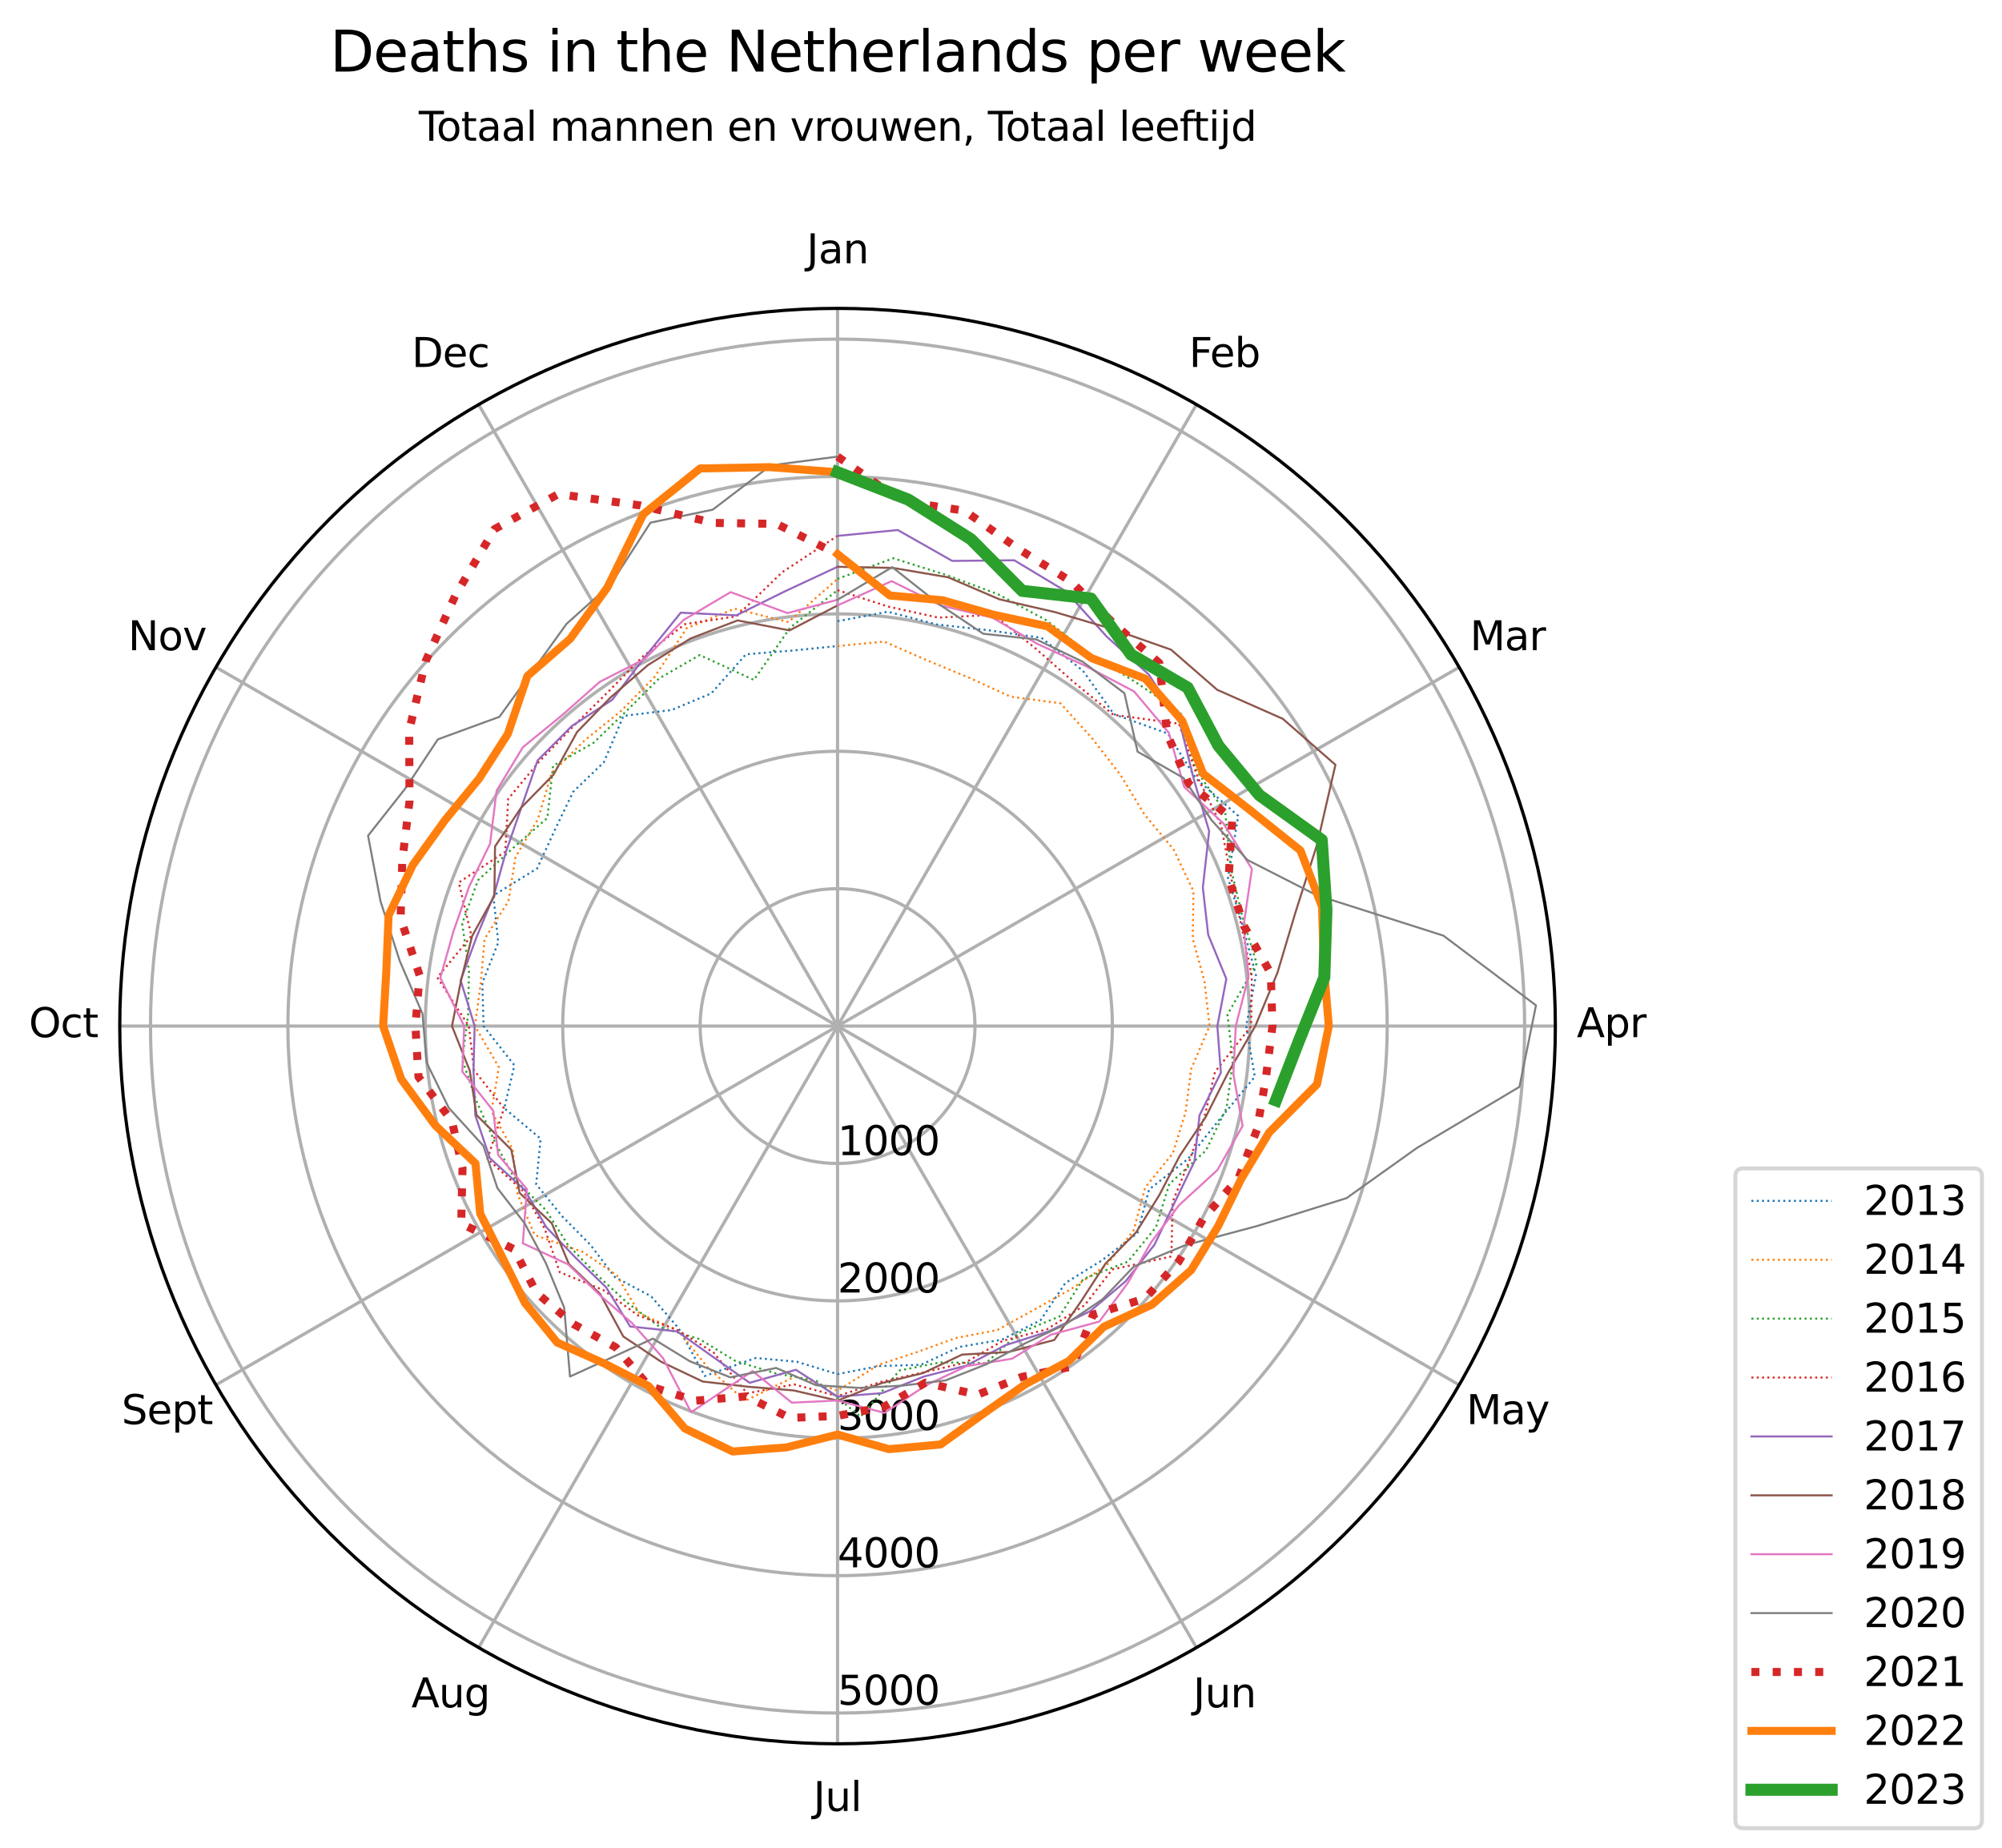 <?xml version="1.0" encoding="utf-8" standalone="no"?>
<!DOCTYPE svg PUBLIC "-//W3C//DTD SVG 1.1//EN"
  "http://www.w3.org/Graphics/SVG/1.1/DTD/svg11.dtd">
<svg xmlns:xlink="http://www.w3.org/1999/xlink" width="498.934pt" height="460.68pt" viewBox="0 0 498.934 460.68" xmlns="http://www.w3.org/2000/svg" version="1.1">
 <defs>
  <style type="text/css">*{stroke-linejoin: round; stroke-linecap: butt}</style>
 </defs>
 <g id="figure_1">
  <g id="patch_1">
   <path d="M 0 460.68 
L 498.934 460.68 
L 498.934 0 
L 0 0 
z
" style="fill: #ffffff"/>
  </g>
  <g id="axes_1">
   <g id="patch_2">
    <path d="M 387.622 255.752 
C 387.622 232.261 382.994 208.998 374.005 187.295 
C 365.015 165.592 351.838 145.87 335.227 129.259 
C 318.616 112.648 298.894 99.471 277.191 90.481 
C 255.488 81.492 232.225 76.864 208.734 76.864 
C 185.242 76.864 161.979 81.492 140.276 90.481 
C 118.573 99.471 98.851 112.648 82.24 129.259 
C 65.63 145.87 52.452 165.592 43.462 187.295 
C 34.473 208.998 29.845 232.261 29.845 255.752 
C 29.845 279.244 34.473 302.507 43.462 324.21 
C 52.452 345.913 65.63 365.635 82.24 382.246 
C 98.851 398.856 118.573 412.034 140.276 421.024 
C 161.979 430.013 185.242 434.641 208.734 434.641 
C 232.225 434.641 255.488 430.013 277.191 421.024 
C 298.894 412.034 318.616 398.856 335.227 382.246 
C 351.838 365.635 365.015 345.913 374.005 324.21 
C 382.994 302.507 387.622 279.244 387.622 255.752 
M 208.734 255.752 
C 208.734 255.752 208.734 255.752 208.734 255.752 
C 208.734 255.752 208.734 255.752 208.734 255.752 
C 208.734 255.752 208.734 255.752 208.734 255.752 
C 208.734 255.752 208.734 255.752 208.734 255.752 
C 208.734 255.752 208.734 255.752 208.734 255.752 
C 208.734 255.752 208.734 255.752 208.734 255.752 
C 208.734 255.752 208.734 255.752 208.734 255.752 
C 208.734 255.752 208.734 255.752 208.734 255.752 
C 208.734 255.752 208.734 255.752 208.734 255.752 
C 208.734 255.752 208.734 255.752 208.734 255.752 
C 208.734 255.752 208.734 255.752 208.734 255.752 
C 208.734 255.752 208.734 255.752 208.734 255.752 
C 208.734 255.752 208.734 255.752 208.734 255.752 
C 208.734 255.752 208.734 255.752 208.734 255.752 
C 208.734 255.752 208.734 255.752 208.734 255.752 
C 208.734 255.752 208.734 255.752 208.734 255.752 
z
" style="fill: #ffffff"/>
   </g>
   <g id="matplotlib.axis_1">
    <g id="xtick_1">
     <g id="line2d_1">
      <path d="M 208.734 255.752 
L 208.734 76.864 
" clip-path="url(#paf64e57f92)" style="fill: none; stroke: #b0b0b0; stroke-width: 0.8; stroke-linecap: square"/>
     </g>
     <g id="text_1">
      <!-- Jan -->
      <g transform="translate(201.026 65.624) scale(0.1 -0.1)">
       <defs>
        <path id="DejaVuSans-4a" d="M 628 4666 
L 1259 4666 
L 1259 325 
Q 1259 -519 939 -900 
Q 619 -1281 -91 -1281 
L -331 -1281 
L -331 -750 
L -134 -750 
Q 284 -750 456 -515 
Q 628 -281 628 325 
L 628 4666 
z
" transform="scale(0.016)"/>
        <path id="DejaVuSans-61" d="M 2194 1759 
Q 1497 1759 1228 1600 
Q 959 1441 959 1056 
Q 959 750 1161 570 
Q 1363 391 1709 391 
Q 2188 391 2477 730 
Q 2766 1069 2766 1631 
L 2766 1759 
L 2194 1759 
z
M 3341 1997 
L 3341 0 
L 2766 0 
L 2766 531 
Q 2569 213 2275 61 
Q 1981 -91 1556 -91 
Q 1019 -91 701 211 
Q 384 513 384 1019 
Q 384 1609 779 1909 
Q 1175 2209 1959 2209 
L 2766 2209 
L 2766 2266 
Q 2766 2663 2505 2880 
Q 2244 3097 1772 3097 
Q 1472 3097 1187 3025 
Q 903 2953 641 2809 
L 641 3341 
Q 956 3463 1253 3523 
Q 1550 3584 1831 3584 
Q 2591 3584 2966 3190 
Q 3341 2797 3341 1997 
z
" transform="scale(0.016)"/>
        <path id="DejaVuSans-6e" d="M 3513 2113 
L 3513 0 
L 2938 0 
L 2938 2094 
Q 2938 2591 2744 2837 
Q 2550 3084 2163 3084 
Q 1697 3084 1428 2787 
Q 1159 2491 1159 1978 
L 1159 0 
L 581 0 
L 581 3500 
L 1159 3500 
L 1159 2956 
Q 1366 3272 1645 3428 
Q 1925 3584 2291 3584 
Q 2894 3584 3203 3211 
Q 3513 2838 3513 2113 
z
" transform="scale(0.016)"/>
       </defs>
       <use xlink:href="#DejaVuSans-4a"/>
       <use xlink:href="#DejaVuSans-61" x="29.492"/>
       <use xlink:href="#DejaVuSans-6e" x="90.771"/>
      </g>
     </g>
    </g>
    <g id="xtick_2">
     <g id="line2d_2">
      <path d="M 208.734 255.752 
L 298.178 100.831 
" clip-path="url(#paf64e57f92)" style="fill: none; stroke: #b0b0b0; stroke-width: 0.8; stroke-linecap: square"/>
     </g>
     <g id="text_2">
      <!-- Feb -->
      <g transform="translate(296.326 91.466) scale(0.1 -0.1)">
       <defs>
        <path id="DejaVuSans-46" d="M 628 4666 
L 3309 4666 
L 3309 4134 
L 1259 4134 
L 1259 2759 
L 3109 2759 
L 3109 2228 
L 1259 2228 
L 1259 0 
L 628 0 
L 628 4666 
z
" transform="scale(0.016)"/>
        <path id="DejaVuSans-65" d="M 3597 1894 
L 3597 1613 
L 953 1613 
Q 991 1019 1311 708 
Q 1631 397 2203 397 
Q 2534 397 2845 478 
Q 3156 559 3463 722 
L 3463 178 
Q 3153 47 2828 -22 
Q 2503 -91 2169 -91 
Q 1331 -91 842 396 
Q 353 884 353 1716 
Q 353 2575 817 3079 
Q 1281 3584 2069 3584 
Q 2775 3584 3186 3129 
Q 3597 2675 3597 1894 
z
M 3022 2063 
Q 3016 2534 2758 2815 
Q 2500 3097 2075 3097 
Q 1594 3097 1305 2825 
Q 1016 2553 972 2059 
L 3022 2063 
z
" transform="scale(0.016)"/>
        <path id="DejaVuSans-62" d="M 3116 1747 
Q 3116 2381 2855 2742 
Q 2594 3103 2138 3103 
Q 1681 3103 1420 2742 
Q 1159 2381 1159 1747 
Q 1159 1113 1420 752 
Q 1681 391 2138 391 
Q 2594 391 2855 752 
Q 3116 1113 3116 1747 
z
M 1159 2969 
Q 1341 3281 1617 3432 
Q 1894 3584 2278 3584 
Q 2916 3584 3314 3078 
Q 3713 2572 3713 1747 
Q 3713 922 3314 415 
Q 2916 -91 2278 -91 
Q 1894 -91 1617 61 
Q 1341 213 1159 525 
L 1159 0 
L 581 0 
L 581 4863 
L 1159 4863 
L 1159 2969 
z
" transform="scale(0.016)"/>
       </defs>
       <use xlink:href="#DejaVuSans-46"/>
       <use xlink:href="#DejaVuSans-65" x="52.02"/>
       <use xlink:href="#DejaVuSans-62" x="113.543"/>
      </g>
     </g>
    </g>
    <g id="xtick_3">
     <g id="line2d_3">
      <path d="M 208.734 255.752 
L 363.655 166.308 
" clip-path="url(#paf64e57f92)" style="fill: none; stroke: #b0b0b0; stroke-width: 0.8; stroke-linecap: square"/>
     </g>
     <g id="text_3">
      <!-- Mar -->
      <g transform="translate(366.346 162.068) scale(0.1 -0.1)">
       <defs>
        <path id="DejaVuSans-4d" d="M 628 4666 
L 1569 4666 
L 2759 1491 
L 3956 4666 
L 4897 4666 
L 4897 0 
L 4281 0 
L 4281 4097 
L 3078 897 
L 2444 897 
L 1241 4097 
L 1241 0 
L 628 0 
L 628 4666 
z
" transform="scale(0.016)"/>
        <path id="DejaVuSans-72" d="M 2631 2963 
Q 2534 3019 2420 3045 
Q 2306 3072 2169 3072 
Q 1681 3072 1420 2755 
Q 1159 2438 1159 1844 
L 1159 0 
L 581 0 
L 581 3500 
L 1159 3500 
L 1159 2956 
Q 1341 3275 1631 3429 
Q 1922 3584 2338 3584 
Q 2397 3584 2469 3576 
Q 2541 3569 2628 3553 
L 2631 2963 
z
" transform="scale(0.016)"/>
       </defs>
       <use xlink:href="#DejaVuSans-4d"/>
       <use xlink:href="#DejaVuSans-61" x="86.279"/>
       <use xlink:href="#DejaVuSans-72" x="147.559"/>
      </g>
     </g>
    </g>
    <g id="xtick_4">
     <g id="line2d_4">
      <path d="M 208.734 255.752 
L 387.622 255.752 
" clip-path="url(#paf64e57f92)" style="fill: none; stroke: #b0b0b0; stroke-width: 0.8; stroke-linecap: square"/>
     </g>
     <g id="text_4">
      <!-- Apr -->
      <g transform="translate(392.972 258.512) scale(0.1 -0.1)">
       <defs>
        <path id="DejaVuSans-41" d="M 2188 4044 
L 1331 1722 
L 3047 1722 
L 2188 4044 
z
M 1831 4666 
L 2547 4666 
L 4325 0 
L 3669 0 
L 3244 1197 
L 1141 1197 
L 716 0 
L 50 0 
L 1831 4666 
z
" transform="scale(0.016)"/>
        <path id="DejaVuSans-70" d="M 1159 525 
L 1159 -1331 
L 581 -1331 
L 581 3500 
L 1159 3500 
L 1159 2969 
Q 1341 3281 1617 3432 
Q 1894 3584 2278 3584 
Q 2916 3584 3314 3078 
Q 3713 2572 3713 1747 
Q 3713 922 3314 415 
Q 2916 -91 2278 -91 
Q 1894 -91 1617 61 
Q 1341 213 1159 525 
z
M 3116 1747 
Q 3116 2381 2855 2742 
Q 2594 3103 2138 3103 
Q 1681 3103 1420 2742 
Q 1159 2381 1159 1747 
Q 1159 1113 1420 752 
Q 1681 391 2138 391 
Q 2594 391 2855 752 
Q 3116 1113 3116 1747 
z
" transform="scale(0.016)"/>
       </defs>
       <use xlink:href="#DejaVuSans-41"/>
       <use xlink:href="#DejaVuSans-70" x="68.408"/>
       <use xlink:href="#DejaVuSans-72" x="131.885"/>
      </g>
     </g>
    </g>
    <g id="xtick_5">
     <g id="line2d_5">
      <path d="M 208.734 255.752 
L 363.655 345.197 
" clip-path="url(#paf64e57f92)" style="fill: none; stroke: #b0b0b0; stroke-width: 0.8; stroke-linecap: square"/>
     </g>
     <g id="text_5">
      <!-- May -->
      <g transform="translate(365.442 354.956) scale(0.1 -0.1)">
       <defs>
        <path id="DejaVuSans-79" d="M 2059 -325 
Q 1816 -950 1584 -1140 
Q 1353 -1331 966 -1331 
L 506 -1331 
L 506 -850 
L 844 -850 
Q 1081 -850 1212 -737 
Q 1344 -625 1503 -206 
L 1606 56 
L 191 3500 
L 800 3500 
L 1894 763 
L 2988 3500 
L 3597 3500 
L 2059 -325 
z
" transform="scale(0.016)"/>
       </defs>
       <use xlink:href="#DejaVuSans-4d"/>
       <use xlink:href="#DejaVuSans-61" x="86.279"/>
       <use xlink:href="#DejaVuSans-79" x="147.559"/>
      </g>
     </g>
    </g>
    <g id="xtick_6">
     <g id="line2d_6">
      <path d="M 208.734 255.752 
L 298.178 410.674 
" clip-path="url(#paf64e57f92)" style="fill: none; stroke: #b0b0b0; stroke-width: 0.8; stroke-linecap: square"/>
     </g>
     <g id="text_6">
      <!-- Jun -->
      <g transform="translate(297.365 425.558) scale(0.1 -0.1)">
       <defs>
        <path id="DejaVuSans-75" d="M 544 1381 
L 544 3500 
L 1119 3500 
L 1119 1403 
Q 1119 906 1312 657 
Q 1506 409 1894 409 
Q 2359 409 2629 706 
Q 2900 1003 2900 1516 
L 2900 3500 
L 3475 3500 
L 3475 0 
L 2900 0 
L 2900 538 
Q 2691 219 2414 64 
Q 2138 -91 1772 -91 
Q 1169 -91 856 284 
Q 544 659 544 1381 
z
M 1991 3584 
L 1991 3584 
z
" transform="scale(0.016)"/>
       </defs>
       <use xlink:href="#DejaVuSans-4a"/>
       <use xlink:href="#DejaVuSans-75" x="29.492"/>
       <use xlink:href="#DejaVuSans-6e" x="92.871"/>
      </g>
     </g>
    </g>
    <g id="xtick_7">
     <g id="line2d_7">
      <path d="M 208.734 255.752 
L 208.734 434.641 
" clip-path="url(#paf64e57f92)" style="fill: none; stroke: #b0b0b0; stroke-width: 0.8; stroke-linecap: square"/>
     </g>
     <g id="text_7">
      <!-- Jul -->
      <g transform="translate(202.701 451.4) scale(0.1 -0.1)">
       <defs>
        <path id="DejaVuSans-6c" d="M 603 4863 
L 1178 4863 
L 1178 0 
L 603 0 
L 603 4863 
z
" transform="scale(0.016)"/>
       </defs>
       <use xlink:href="#DejaVuSans-4a"/>
       <use xlink:href="#DejaVuSans-75" x="29.492"/>
       <use xlink:href="#DejaVuSans-6c" x="92.871"/>
      </g>
     </g>
    </g>
    <g id="xtick_8">
     <g id="line2d_8">
      <path d="M 208.734 255.752 
L 119.289 410.674 
" clip-path="url(#paf64e57f92)" style="fill: none; stroke: #b0b0b0; stroke-width: 0.8; stroke-linecap: square"/>
     </g>
     <g id="text_8">
      <!-- Aug -->
      <g transform="translate(102.526 425.558) scale(0.1 -0.1)">
       <defs>
        <path id="DejaVuSans-67" d="M 2906 1791 
Q 2906 2416 2648 2759 
Q 2391 3103 1925 3103 
Q 1463 3103 1205 2759 
Q 947 2416 947 1791 
Q 947 1169 1205 825 
Q 1463 481 1925 481 
Q 2391 481 2648 825 
Q 2906 1169 2906 1791 
z
M 3481 434 
Q 3481 -459 3084 -895 
Q 2688 -1331 1869 -1331 
Q 1566 -1331 1297 -1286 
Q 1028 -1241 775 -1147 
L 775 -588 
Q 1028 -725 1275 -790 
Q 1522 -856 1778 -856 
Q 2344 -856 2625 -561 
Q 2906 -266 2906 331 
L 2906 616 
Q 2728 306 2450 153 
Q 2172 0 1784 0 
Q 1141 0 747 490 
Q 353 981 353 1791 
Q 353 2603 747 3093 
Q 1141 3584 1784 3584 
Q 2172 3584 2450 3431 
Q 2728 3278 2906 2969 
L 2906 3500 
L 3481 3500 
L 3481 434 
z
" transform="scale(0.016)"/>
       </defs>
       <use xlink:href="#DejaVuSans-41"/>
       <use xlink:href="#DejaVuSans-75" x="68.408"/>
       <use xlink:href="#DejaVuSans-67" x="131.787"/>
      </g>
     </g>
    </g>
    <g id="xtick_9">
     <g id="line2d_9">
      <path d="M 208.734 255.752 
L 53.812 345.197 
" clip-path="url(#paf64e57f92)" style="fill: none; stroke: #b0b0b0; stroke-width: 0.8; stroke-linecap: square"/>
     </g>
     <g id="text_9">
      <!-- Sept -->
      <g transform="translate(30.302 354.956) scale(0.1 -0.1)">
       <defs>
        <path id="DejaVuSans-53" d="M 3425 4513 
L 3425 3897 
Q 3066 4069 2747 4153 
Q 2428 4238 2131 4238 
Q 1616 4238 1336 4038 
Q 1056 3838 1056 3469 
Q 1056 3159 1242 3001 
Q 1428 2844 1947 2747 
L 2328 2669 
Q 3034 2534 3370 2195 
Q 3706 1856 3706 1288 
Q 3706 609 3251 259 
Q 2797 -91 1919 -91 
Q 1588 -91 1214 -16 
Q 841 59 441 206 
L 441 856 
Q 825 641 1194 531 
Q 1563 422 1919 422 
Q 2459 422 2753 634 
Q 3047 847 3047 1241 
Q 3047 1584 2836 1778 
Q 2625 1972 2144 2069 
L 1759 2144 
Q 1053 2284 737 2584 
Q 422 2884 422 3419 
Q 422 4038 858 4394 
Q 1294 4750 2059 4750 
Q 2388 4750 2728 4690 
Q 3069 4631 3425 4513 
z
" transform="scale(0.016)"/>
        <path id="DejaVuSans-74" d="M 1172 4494 
L 1172 3500 
L 2356 3500 
L 2356 3053 
L 1172 3053 
L 1172 1153 
Q 1172 725 1289 603 
Q 1406 481 1766 481 
L 2356 481 
L 2356 0 
L 1766 0 
Q 1100 0 847 248 
Q 594 497 594 1153 
L 594 3053 
L 172 3053 
L 172 3500 
L 594 3500 
L 594 4494 
L 1172 4494 
z
" transform="scale(0.016)"/>
       </defs>
       <use xlink:href="#DejaVuSans-53"/>
       <use xlink:href="#DejaVuSans-65" x="63.477"/>
       <use xlink:href="#DejaVuSans-70" x="125"/>
       <use xlink:href="#DejaVuSans-74" x="188.477"/>
      </g>
     </g>
    </g>
    <g id="xtick_10">
     <g id="line2d_10">
      <path d="M 208.734 255.752 
L 29.845 255.752 
" clip-path="url(#paf64e57f92)" style="fill: none; stroke: #b0b0b0; stroke-width: 0.8; stroke-linecap: square"/>
     </g>
     <g id="text_10">
      <!-- Oct -->
      <g transform="translate(7.2 258.512) scale(0.1 -0.1)">
       <defs>
        <path id="DejaVuSans-4f" d="M 2522 4238 
Q 1834 4238 1429 3725 
Q 1025 3213 1025 2328 
Q 1025 1447 1429 934 
Q 1834 422 2522 422 
Q 3209 422 3611 934 
Q 4013 1447 4013 2328 
Q 4013 3213 3611 3725 
Q 3209 4238 2522 4238 
z
M 2522 4750 
Q 3503 4750 4090 4092 
Q 4678 3434 4678 2328 
Q 4678 1225 4090 567 
Q 3503 -91 2522 -91 
Q 1538 -91 948 565 
Q 359 1222 359 2328 
Q 359 3434 948 4092 
Q 1538 4750 2522 4750 
z
" transform="scale(0.016)"/>
        <path id="DejaVuSans-63" d="M 3122 3366 
L 3122 2828 
Q 2878 2963 2633 3030 
Q 2388 3097 2138 3097 
Q 1578 3097 1268 2742 
Q 959 2388 959 1747 
Q 959 1106 1268 751 
Q 1578 397 2138 397 
Q 2388 397 2633 464 
Q 2878 531 3122 666 
L 3122 134 
Q 2881 22 2623 -34 
Q 2366 -91 2075 -91 
Q 1284 -91 818 406 
Q 353 903 353 1747 
Q 353 2603 823 3093 
Q 1294 3584 2113 3584 
Q 2378 3584 2631 3529 
Q 2884 3475 3122 3366 
z
" transform="scale(0.016)"/>
       </defs>
       <use xlink:href="#DejaVuSans-4f"/>
       <use xlink:href="#DejaVuSans-63" x="78.711"/>
       <use xlink:href="#DejaVuSans-74" x="133.691"/>
      </g>
     </g>
    </g>
    <g id="xtick_11">
     <g id="line2d_11">
      <path d="M 208.734 255.752 
L 53.812 166.308 
" clip-path="url(#paf64e57f92)" style="fill: none; stroke: #b0b0b0; stroke-width: 0.8; stroke-linecap: square"/>
     </g>
     <g id="text_11">
      <!-- Nov -->
      <g transform="translate(31.928 162.068) scale(0.1 -0.1)">
       <defs>
        <path id="DejaVuSans-4e" d="M 628 4666 
L 1478 4666 
L 3547 763 
L 3547 4666 
L 4159 4666 
L 4159 0 
L 3309 0 
L 1241 3903 
L 1241 0 
L 628 0 
L 628 4666 
z
" transform="scale(0.016)"/>
        <path id="DejaVuSans-6f" d="M 1959 3097 
Q 1497 3097 1228 2736 
Q 959 2375 959 1747 
Q 959 1119 1226 758 
Q 1494 397 1959 397 
Q 2419 397 2687 759 
Q 2956 1122 2956 1747 
Q 2956 2369 2687 2733 
Q 2419 3097 1959 3097 
z
M 1959 3584 
Q 2709 3584 3137 3096 
Q 3566 2609 3566 1747 
Q 3566 888 3137 398 
Q 2709 -91 1959 -91 
Q 1206 -91 779 398 
Q 353 888 353 1747 
Q 353 2609 779 3096 
Q 1206 3584 1959 3584 
z
" transform="scale(0.016)"/>
        <path id="DejaVuSans-76" d="M 191 3500 
L 800 3500 
L 1894 563 
L 2988 3500 
L 3597 3500 
L 2284 0 
L 1503 0 
L 191 3500 
z
" transform="scale(0.016)"/>
       </defs>
       <use xlink:href="#DejaVuSans-4e"/>
       <use xlink:href="#DejaVuSans-6f" x="74.805"/>
       <use xlink:href="#DejaVuSans-76" x="135.986"/>
      </g>
     </g>
    </g>
    <g id="xtick_12">
     <g id="line2d_12">
      <path d="M 208.734 255.752 
L 119.289 100.831 
" clip-path="url(#paf64e57f92)" style="fill: none; stroke: #b0b0b0; stroke-width: 0.8; stroke-linecap: square"/>
     </g>
     <g id="text_12">
      <!-- Dec -->
      <g transform="translate(102.614 91.466) scale(0.1 -0.1)">
       <defs>
        <path id="DejaVuSans-44" d="M 1259 4147 
L 1259 519 
L 2022 519 
Q 2988 519 3436 956 
Q 3884 1394 3884 2338 
Q 3884 3275 3436 3711 
Q 2988 4147 2022 4147 
L 1259 4147 
z
M 628 4666 
L 1925 4666 
Q 3281 4666 3915 4102 
Q 4550 3538 4550 2338 
Q 4550 1131 3912 565 
Q 3275 0 1925 0 
L 628 0 
L 628 4666 
z
" transform="scale(0.016)"/>
       </defs>
       <use xlink:href="#DejaVuSans-44"/>
       <use xlink:href="#DejaVuSans-65" x="77.002"/>
       <use xlink:href="#DejaVuSans-63" x="138.525"/>
      </g>
     </g>
    </g>
   </g>
   <g id="matplotlib.axis_2">
    <g id="ytick_1">
     <g id="line2d_13">
      <path d="M 208.734 221.507 
C 213.231 221.507 217.684 222.393 221.839 224.114 
C 225.993 225.835 229.769 228.357 232.949 231.537 
C 236.129 234.717 238.651 238.493 240.372 242.647 
C 242.093 246.802 242.979 251.255 242.979 255.752 
C 242.979 260.25 242.093 264.703 240.372 268.858 
C 238.651 273.012 236.129 276.788 232.949 279.968 
C 229.769 283.148 225.993 285.67 221.839 287.391 
C 217.684 289.112 213.231 289.998 208.734 289.998 
C 204.236 289.998 199.783 289.112 195.628 287.391 
C 191.474 285.67 187.698 283.148 184.518 279.968 
C 181.338 276.788 178.816 273.012 177.095 268.858 
C 175.374 264.703 174.488 260.25 174.488 255.752 
C 174.488 251.255 175.374 246.802 177.095 242.647 
C 178.816 238.493 181.338 234.717 184.518 231.537 
C 187.698 228.357 191.474 225.835 195.628 224.114 
C 199.783 222.393 204.236 221.507 208.734 221.507 
" clip-path="url(#paf64e57f92)" style="fill: none; stroke: #b0b0b0; stroke-width: 0.8; stroke-linecap: square"/>
     </g>
     <g id="text_13">
      <!-- 1000 -->
      <g transform="translate(208.734 287.918) scale(0.1 -0.1)">
       <defs>
        <path id="DejaVuSans-31" d="M 794 531 
L 1825 531 
L 1825 4091 
L 703 3866 
L 703 4441 
L 1819 4666 
L 2450 4666 
L 2450 531 
L 3481 531 
L 3481 0 
L 794 0 
L 794 531 
z
" transform="scale(0.016)"/>
        <path id="DejaVuSans-30" d="M 2034 4250 
Q 1547 4250 1301 3770 
Q 1056 3291 1056 2328 
Q 1056 1369 1301 889 
Q 1547 409 2034 409 
Q 2525 409 2770 889 
Q 3016 1369 3016 2328 
Q 3016 3291 2770 3770 
Q 2525 4250 2034 4250 
z
M 2034 4750 
Q 2819 4750 3233 4129 
Q 3647 3509 3647 2328 
Q 3647 1150 3233 529 
Q 2819 -91 2034 -91 
Q 1250 -91 836 529 
Q 422 1150 422 2328 
Q 422 3509 836 4129 
Q 1250 4750 2034 4750 
z
" transform="scale(0.016)"/>
       </defs>
       <use xlink:href="#DejaVuSans-31"/>
       <use xlink:href="#DejaVuSans-30" x="63.623"/>
       <use xlink:href="#DejaVuSans-30" x="127.246"/>
       <use xlink:href="#DejaVuSans-30" x="190.869"/>
      </g>
     </g>
    </g>
    <g id="ytick_2">
     <g id="line2d_14">
      <path d="M 208.734 187.261 
C 217.728 187.261 226.634 189.033 234.944 192.475 
C 243.253 195.917 250.804 200.962 257.164 207.322 
C 263.524 213.682 268.569 221.233 272.011 229.542 
C 275.453 237.852 277.225 246.758 277.225 255.752 
C 277.225 264.747 275.453 273.653 272.011 281.963 
C 268.569 290.272 263.524 297.823 257.164 304.183 
C 250.804 310.543 243.253 315.588 234.944 319.03 
C 226.634 322.472 217.728 324.243 208.734 324.243 
C 199.739 324.243 190.833 322.472 182.523 319.03 
C 174.214 315.588 166.663 310.543 160.303 304.183 
C 153.943 297.823 148.898 290.272 145.456 281.963 
C 142.014 273.653 140.243 264.747 140.243 255.752 
C 140.243 246.758 142.014 237.852 145.456 229.542 
C 148.898 221.233 153.943 213.682 160.303 207.322 
C 166.663 200.962 174.214 195.917 182.523 192.475 
C 190.833 189.033 199.739 187.261 208.734 187.261 
" clip-path="url(#paf64e57f92)" style="fill: none; stroke: #b0b0b0; stroke-width: 0.8; stroke-linecap: square"/>
     </g>
     <g id="text_14">
      <!-- 2000 -->
      <g transform="translate(208.734 322.164) scale(0.1 -0.1)">
       <defs>
        <path id="DejaVuSans-32" d="M 1228 531 
L 3431 531 
L 3431 0 
L 469 0 
L 469 531 
Q 828 903 1448 1529 
Q 2069 2156 2228 2338 
Q 2531 2678 2651 2914 
Q 2772 3150 2772 3378 
Q 2772 3750 2511 3984 
Q 2250 4219 1831 4219 
Q 1534 4219 1204 4116 
Q 875 4013 500 3803 
L 500 4441 
Q 881 4594 1212 4672 
Q 1544 4750 1819 4750 
Q 2544 4750 2975 4387 
Q 3406 4025 3406 3419 
Q 3406 3131 3298 2873 
Q 3191 2616 2906 2266 
Q 2828 2175 2409 1742 
Q 1991 1309 1228 531 
z
" transform="scale(0.016)"/>
       </defs>
       <use xlink:href="#DejaVuSans-32"/>
       <use xlink:href="#DejaVuSans-30" x="63.623"/>
       <use xlink:href="#DejaVuSans-30" x="127.246"/>
       <use xlink:href="#DejaVuSans-30" x="190.869"/>
      </g>
     </g>
    </g>
    <g id="ytick_3">
     <g id="line2d_15">
      <path d="M 208.734 153.016 
C 222.225 153.016 235.585 155.673 248.049 160.836 
C 260.513 165.999 271.839 173.567 281.379 183.107 
C 290.919 192.647 298.487 203.973 303.65 216.437 
C 308.813 228.901 311.47 242.261 311.47 255.752 
C 311.47 269.244 308.813 282.604 303.65 295.068 
C 298.487 307.532 290.919 318.858 281.379 328.398 
C 271.839 337.938 260.513 345.506 248.049 350.669 
C 235.585 355.832 222.225 358.489 208.734 358.489 
C 195.242 358.489 181.882 355.832 169.418 350.669 
C 156.954 345.506 145.628 337.938 136.088 328.398 
C 126.548 318.858 118.98 307.532 113.817 295.068 
C 108.655 282.604 105.997 269.244 105.997 255.752 
C 105.997 242.261 108.655 228.901 113.817 216.437 
C 118.98 203.973 126.548 192.647 136.088 183.107 
C 145.628 173.567 156.954 165.999 169.418 160.836 
C 181.882 155.673 195.242 153.016 208.734 153.016 
" clip-path="url(#paf64e57f92)" style="fill: none; stroke: #b0b0b0; stroke-width: 0.8; stroke-linecap: square"/>
     </g>
     <g id="text_15">
      <!-- 3000 -->
      <g transform="translate(208.734 356.409) scale(0.1 -0.1)">
       <defs>
        <path id="DejaVuSans-33" d="M 2597 2516 
Q 3050 2419 3304 2112 
Q 3559 1806 3559 1356 
Q 3559 666 3084 287 
Q 2609 -91 1734 -91 
Q 1441 -91 1130 -33 
Q 819 25 488 141 
L 488 750 
Q 750 597 1062 519 
Q 1375 441 1716 441 
Q 2309 441 2620 675 
Q 2931 909 2931 1356 
Q 2931 1769 2642 2001 
Q 2353 2234 1838 2234 
L 1294 2234 
L 1294 2753 
L 1863 2753 
Q 2328 2753 2575 2939 
Q 2822 3125 2822 3475 
Q 2822 3834 2567 4026 
Q 2313 4219 1838 4219 
Q 1578 4219 1281 4162 
Q 984 4106 628 3988 
L 628 4550 
Q 988 4650 1302 4700 
Q 1616 4750 1894 4750 
Q 2613 4750 3031 4423 
Q 3450 4097 3450 3541 
Q 3450 3153 3228 2886 
Q 3006 2619 2597 2516 
z
" transform="scale(0.016)"/>
       </defs>
       <use xlink:href="#DejaVuSans-33"/>
       <use xlink:href="#DejaVuSans-30" x="63.623"/>
       <use xlink:href="#DejaVuSans-30" x="127.246"/>
       <use xlink:href="#DejaVuSans-30" x="190.869"/>
      </g>
     </g>
    </g>
    <g id="ytick_4">
     <g id="line2d_16">
      <path d="M 208.734 118.77 
C 226.722 118.77 244.535 122.314 261.154 129.198 
C 277.773 136.081 292.875 146.172 305.594 158.892 
C 318.314 171.611 328.405 186.713 335.288 203.332 
C 342.172 219.951 345.716 237.764 345.716 255.752 
C 345.716 273.741 342.172 291.554 335.288 308.173 
C 328.405 324.792 318.314 339.894 305.594 352.613 
C 292.875 365.333 277.773 375.424 261.154 382.307 
C 244.535 389.191 226.722 392.734 208.734 392.734 
C 190.745 392.734 172.932 389.191 156.313 382.307 
C 139.694 375.424 124.592 365.333 111.873 352.613 
C 99.153 339.894 89.062 324.792 82.179 308.173 
C 75.295 291.554 71.752 273.741 71.752 255.752 
C 71.752 237.764 75.295 219.951 82.179 203.332 
C 89.062 186.713 99.153 171.611 111.873 158.892 
C 124.592 146.172 139.694 136.081 156.313 129.198 
C 172.932 122.314 190.745 118.77 208.734 118.77 
" clip-path="url(#paf64e57f92)" style="fill: none; stroke: #b0b0b0; stroke-width: 0.8; stroke-linecap: square"/>
     </g>
     <g id="text_16">
      <!-- 4000 -->
      <g transform="translate(208.734 390.655) scale(0.1 -0.1)">
       <defs>
        <path id="DejaVuSans-34" d="M 2419 4116 
L 825 1625 
L 2419 1625 
L 2419 4116 
z
M 2253 4666 
L 3047 4666 
L 3047 1625 
L 3713 1625 
L 3713 1100 
L 3047 1100 
L 3047 0 
L 2419 0 
L 2419 1100 
L 313 1100 
L 313 1709 
L 2253 4666 
z
" transform="scale(0.016)"/>
       </defs>
       <use xlink:href="#DejaVuSans-34"/>
       <use xlink:href="#DejaVuSans-30" x="63.623"/>
       <use xlink:href="#DejaVuSans-30" x="127.246"/>
       <use xlink:href="#DejaVuSans-30" x="190.869"/>
      </g>
     </g>
    </g>
    <g id="ytick_5">
     <g id="line2d_17">
      <path d="M 208.734 84.525 
C 231.219 84.525 253.486 88.954 274.259 97.559 
C 295.033 106.164 313.91 118.777 329.81 134.676 
C 345.709 150.576 358.322 169.453 366.927 190.227 
C 375.532 211 379.961 233.267 379.961 255.752 
C 379.961 278.238 375.532 300.505 366.927 321.278 
C 358.322 342.052 345.709 360.929 329.81 376.829 
C 313.91 392.728 295.033 405.341 274.259 413.946 
C 253.486 422.551 231.219 426.98 208.734 426.98 
C 186.248 426.98 163.981 422.551 143.208 413.946 
C 122.434 405.341 103.557 392.728 87.657 376.829 
C 71.758 360.929 59.145 342.052 50.54 321.278 
C 41.935 300.505 37.506 278.238 37.506 255.752 
C 37.506 233.267 41.935 211 50.54 190.227 
C 59.145 169.453 71.758 150.576 87.657 134.676 
C 103.557 118.777 122.434 106.164 143.208 97.559 
C 163.981 88.954 186.248 84.525 208.734 84.525 
" clip-path="url(#paf64e57f92)" style="fill: none; stroke: #b0b0b0; stroke-width: 0.8; stroke-linecap: square"/>
     </g>
     <g id="text_17">
      <!-- 5000 -->
      <g transform="translate(208.734 424.9) scale(0.1 -0.1)">
       <defs>
        <path id="DejaVuSans-35" d="M 691 4666 
L 3169 4666 
L 3169 4134 
L 1269 4134 
L 1269 2991 
Q 1406 3038 1543 3061 
Q 1681 3084 1819 3084 
Q 2600 3084 3056 2656 
Q 3513 2228 3513 1497 
Q 3513 744 3044 326 
Q 2575 -91 1722 -91 
Q 1428 -91 1123 -41 
Q 819 9 494 109 
L 494 744 
Q 775 591 1075 516 
Q 1375 441 1709 441 
Q 2250 441 2565 725 
Q 2881 1009 2881 1497 
Q 2881 1984 2565 2268 
Q 2250 2553 1709 2553 
Q 1456 2553 1204 2497 
Q 953 2441 691 2322 
L 691 4666 
z
" transform="scale(0.016)"/>
       </defs>
       <use xlink:href="#DejaVuSans-35"/>
       <use xlink:href="#DejaVuSans-30" x="63.623"/>
       <use xlink:href="#DejaVuSans-30" x="127.246"/>
       <use xlink:href="#DejaVuSans-30" x="190.869"/>
      </g>
     </g>
    </g>
   </g>
   <g id="line2d_18">
    <path d="M 208.734 154.831 
L 221.274 152.473 
L 233.41 155.636 
L 246.16 157.067 
L 259.533 158.962 
L 269.876 167.172 
L 277.61 178.007 
L 291.041 182.834 
L 298.075 194.084 
L 308.587 203.345 
L 306.043 218.848 
L 309.748 230.855 
L 312.999 243.092 
L 310.58 255.752 
L 312.727 268.38 
L 303.796 279.183 
L 296.052 288.868 
L 286.36 296.494 
L 283.476 307.344 
L 274.636 314.137 
L 265.483 319.81 
L 259.333 329.058 
L 249.746 333.895 
L 239.068 335.739 
L 229.542 340.175 
L 219.024 340.504 
L 208.734 342.496 
L 198.575 339.416 
L 188.343 338.479 
L 175.654 342.975 
L 169.17 331.135 
L 162.259 323.083 
L 153.278 318.349 
L 147.163 310.299 
L 140.079 303.142 
L 133.624 295.173 
L 134.735 283.816 
L 125.674 276.225 
L 128.197 265.531 
L 120.517 255.752 
L 120.208 245.004 
L 124.178 234.911 
L 122.952 223.22 
L 133.866 216.459 
L 138.19 207.06 
L 142.831 197.368 
L 150.485 190.004 
L 155.372 178.445 
L 167.387 176.974 
L 177.282 172.82 
L 185.893 163.084 
L 197.37 162.162 
L 208.734 161.029 
" clip-path="url(#paf64e57f92)" style="fill: none; stroke-dasharray: 0.5,0.825; stroke-dashoffset: 0; stroke: #1f77b4; stroke-width: 0.5"/>
   </g>
   <g id="line2d_19">
    <path d="M 208.734 161.029 
L 220.37 159.918 
L 231.189 164.646 
L 241.643 168.978 
L 251.83 173.638 
L 264.274 175.289 
L 272.228 184.082 
L 279.302 193.235 
L 285.195 202.975 
L 292.516 211.78 
L 297.429 222.115 
L 297.246 233.936 
L 300.182 244.649 
L 301.436 255.752 
L 296.851 266.452 
L 295.484 277.134 
L 292.306 287.447 
L 285.39 295.985 
L 282.518 306.682 
L 275.892 315.25 
L 266.846 321.348 
L 257.582 326.521 
L 248.504 331.529 
L 238.218 333.497 
L 228.747 336.95 
L 218.983 340.164 
L 208.734 346.606 
L 198.129 343.088 
L 185.712 349.153 
L 176.444 340.894 
L 168.931 331.59 
L 159.321 327.339 
L 153.71 317.862 
L 145.215 312.025 
L 133.258 307.849 
L 128.984 297.608 
L 127.755 286.464 
L 122.482 277.012 
L 124.322 266.002 
L 118.36 255.752 
L 119.834 244.958 
L 120.753 234.067 
L 126.698 224.641 
L 128.469 213.626 
L 134.047 204.2 
L 137.499 192.644 
L 145.671 184.569 
L 154.613 177.346 
L 163.09 168.786 
L 171.125 156.586 
L 183.09 151.712 
L 196.507 155.057 
L 208.734 144.283 
" clip-path="url(#paf64e57f92)" style="fill: none; stroke-dasharray: 0.5,0.825; stroke-dashoffset: 0; stroke: #ff7f0e; stroke-width: 0.5"/>
   </g>
   <g id="line2d_20">
    <path d="M 208.734 144.283 
L 222.622 139.149 
L 235.897 143.341 
L 248.716 148.113 
L 260.681 154.542 
L 271.331 162.817 
L 282.755 169.861 
L 294.163 177.6 
L 297.965 191.727 
L 305.361 202.482 
L 306.668 216.034 
L 309.555 228.203 
L 313.189 240.159 
L 305.914 252.871 
L 307.244 264.534 
L 305.681 276.159 
L 300.511 286.78 
L 291.405 295.135 
L 288.107 305.861 
L 281.092 314.465 
L 269.942 318.803 
L 264.009 328.158 
L 253.925 332.271 
L 245.731 339.743 
L 234.328 339.566 
L 224.162 341.6 
L 214.511 353.112 
L 203.485 344.19 
L 193.183 342.274 
L 183.249 339.206 
L 174.359 333.788 
L 164.43 330.767 
L 156.18 324.592 
L 148.646 317.648 
L 141.534 310.279 
L 136.049 301.638 
L 128.381 294.03 
L 123.315 284.631 
L 118.823 274.678 
L 115.203 264.091 
L 116.654 253.023 
L 116.878 242.04 
L 115.18 230.189 
L 119.114 219.406 
L 128.001 211.244 
L 136.419 203.865 
L 137.833 190.891 
L 147.902 185.166 
L 155.951 177.387 
L 164.26 169.105 
L 174.38 163.265 
L 187.884 169.472 
L 196.907 156.457 
L 208.734 147.092 
" clip-path="url(#paf64e57f92)" style="fill: none; stroke-dasharray: 0.5,0.825; stroke-dashoffset: 0; stroke: #2ca02c; stroke-width: 0.5"/>
   </g>
   <g id="line2d_21">
    <path d="M 208.734 147.092 
L 221.427 151.215 
L 233.828 153.94 
L 247.605 153.256 
L 258.117 161.661 
L 267.795 170.187 
L 277.474 178.161 
L 293.81 180.381 
L 298.498 193.793 
L 304.281 205.605 
L 306.779 218.569 
L 309.416 230.937 
L 311.979 243.216 
L 311.812 255.752 
L 302.8 267.174 
L 300.205 278.298 
L 296.533 289.05 
L 292.243 299.582 
L 291.931 313.18 
L 277.2 316.408 
L 270.343 325.295 
L 260.908 331.341 
L 249.905 334.198 
L 240.55 339.645 
L 230.017 342.104 
L 219.503 344.448 
L 208.734 347.976 
L 197.89 345.059 
L 186.171 347.291 
L 177.864 337.148 
L 168.947 331.56 
L 158.971 327.846 
L 150.417 321.578 
L 139.498 317.089 
L 135.71 306.157 
L 130.379 296.876 
L 121.479 288.844 
L 125.608 276.241 
L 118.135 266.753 
L 116.853 255.752 
L 108.99 243.641 
L 117.494 233.264 
L 114.338 219.953 
L 125.922 212.289 
L 126.663 199.103 
L 134.346 189.851 
L 142.696 181.211 
L 151.365 172.639 
L 160.321 163.51 
L 170.736 155.562 
L 183.557 153.607 
L 194.992 142.58 
L 208.734 133.565 
" clip-path="url(#paf64e57f92)" style="fill: none; stroke-dasharray: 0.5,0.825; stroke-dashoffset: 0; stroke: #d62728; stroke-width: 0.5"/>
   </g>
   <g id="line2d_22">
    <path d="M 208.734 133.565 
L 223.746 132.11 
L 237.311 139.808 
L 252.766 139.648 
L 265.613 147.378 
L 275.771 158.632 
L 286.33 168.164 
L 294.041 180.177 
L 297.568 194.435 
L 301.34 207.149 
L 299.767 221.228 
L 301.103 232.985 
L 305.622 243.988 
L 303.388 255.752 
L 304.262 267.352 
L 298.942 277.987 
L 297.685 289.487 
L 292.698 299.82 
L 287.704 310.262 
L 280.532 319.36 
L 271.683 326.808 
L 261.278 331.876 
L 250.494 335.32 
L 240.829 340.382 
L 230.263 343.101 
L 219.842 347.235 
L 208.734 348.113 
L 198.331 341.422 
L 186.819 344.664 
L 177.512 338.076 
L 168.788 331.863 
L 157.045 330.636 
L 151.053 320.861 
L 143.497 313.547 
L 136.133 305.865 
L 130.804 296.653 
L 122.055 288.625 
L 118.459 278.003 
L 117.999 266.77 
L 118.291 255.752 
L 114.803 244.347 
L 118.758 233.575 
L 123.048 223.256 
L 126.073 212.369 
L 129.904 201.341 
L 133.987 189.533 
L 142.491 180.981 
L 152.59 174.415 
L 160.56 163.965 
L 169.655 152.712 
L 183.5 153.375 
L 195.578 147.408 
L 208.734 141.27 
" clip-path="url(#paf64e57f92)" style="fill: none; stroke: #9467bd; stroke-width: 0.5; stroke-linecap: square"/>
   </g>
   <g id="line2d_23">
    <path d="M 208.734 141.27 
L 222.599 141.561 
L 236.303 143.898 
L 249.075 149.382 
L 262.891 152.564 
L 277.074 156.744 
L 291.848 161.935 
L 303.345 171.934 
L 319.692 179.163 
L 332.815 190.63 
L 328.265 210.42 
L 322.782 227.642 
L 318.37 242.44 
L 312.84 255.752 
L 305.962 267.558 
L 300.505 278.372 
L 294.003 288.091 
L 288.938 297.847 
L 283.166 307.13 
L 275.533 314.932 
L 269.457 324.295 
L 262.737 333.99 
L 251.369 336.987 
L 239.785 337.628 
L 230.05 342.237 
L 219.544 344.788 
L 208.734 349.106 
L 197.708 346.555 
L 186.573 345.662 
L 175.132 344.352 
L 164.809 339.444 
L 155.333 333.116 
L 149.577 322.527 
L 141.78 315.068 
L 137.514 304.912 
L 129.5 297.338 
L 127.434 286.585 
L 118.758 277.929 
L 117.081 266.881 
L 112.641 255.752 
L 114.905 244.36 
L 117.661 233.305 
L 123.208 223.317 
L 123.375 210.953 
L 129.876 201.321 
L 137.96 193.053 
L 143.809 182.467 
L 152.182 173.823 
L 161.499 165.754 
L 172.096 159.148 
L 183.811 154.638 
L 196.759 157.131 
L 208.734 150.893 
" clip-path="url(#paf64e57f92)" style="fill: none; stroke: #8c564b; stroke-width: 0.5; stroke-linecap: square"/>
   </g>
   <g id="line2d_24">
    <path d="M 208.734 150.893 
L 222.199 144.858 
L 234.566 150.947 
L 247.338 153.961 
L 258.69 160.569 
L 270.655 166.044 
L 282.629 172.342 
L 291.272 182.63 
L 295.116 196.127 
L 304.918 205.271 
L 311.998 216.589 
L 309.914 230.814 
L 311.163 243.315 
L 307.977 255.752 
L 307.389 267.731 
L 309.682 280.634 
L 303.385 291.649 
L 293.82 300.409 
L 286.858 309.678 
L 281.045 319.814 
L 273.976 329.396 
L 261.842 332.693 
L 252.244 338.655 
L 240.878 340.51 
L 230.796 345.263 
L 220.44 352.165 
L 208.734 349.071 
L 197.337 349.615 
L 187.54 341.738 
L 172.23 352.005 
L 165.271 338.564 
L 157.59 329.847 
L 149.395 322.732 
L 141.652 315.182 
L 130.299 309.892 
L 131.319 296.383 
L 124.136 287.836 
L 122.948 276.897 
L 115.211 267.108 
L 115.689 255.752 
L 109.738 243.732 
L 113.006 232.158 
L 116.932 220.937 
L 122.131 210.3 
L 123.76 197.1 
L 130.296 186.263 
L 140.084 178.264 
L 149.497 169.934 
L 160.703 164.238 
L 170.348 154.537 
L 182.074 147.589 
L 196.234 152.813 
L 208.734 149.489 
" clip-path="url(#paf64e57f92)" style="fill: none; stroke: #e377c2; stroke-width: 0.5; stroke-linecap: square"/>
   </g>
   <g id="line2d_25">
    <path d="M 208.734 149.489 
L 222.359 141.359 
L 234.128 150.664 
L 245.055 157.969 
L 258.211 159.356 
L 269.877 164.975 
L 280.229 172.792 
L 283.5 187.355 
L 294.932 193.903 
L 301.912 204.383 
L 310.857 214.336 
L 328.12 223.13 
L 359.727 233.212 
L 382.795 250.592 
L 378.671 270.902 
L 353.1 286.14 
L 335.58 298.637 
L 313.325 305.577 
L 295.289 310.395 
L 282.581 315.674 
L 274.808 323.815 
L 265.505 330.118 
L 255.44 334.836 
L 245.856 340.025 
L 235.698 344.053 
L 224.841 345.375 
L 214.085 345.933 
L 203.42 345.284 
L 193.42 340.96 
L 181.999 343.3 
L 171.929 339.304 
L 162.723 333.657 
L 142.05 343.102 
L 140.607 325.928 
L 136.003 314.767 
L 130.779 304.965 
L 123.96 296.136 
L 120.46 285.596 
L 111.853 276.145 
L 106.335 264.881 
L 105.289 252.686 
L 99.604 239.461 
L 94.831 224.629 
L 91.727 208.299 
L 101.099 196.414 
L 109.124 184.28 
L 124.467 178.664 
L 132.611 167.422 
L 141.201 155.488 
L 152.204 145.615 
L 162.121 130.264 
L 177.628 127.03 
L 192.087 115.991 
L 208.734 113.805 
" clip-path="url(#paf64e57f92)" style="fill: none; stroke: #7f7f7f; stroke-width: 0.5; stroke-linecap: square"/>
   </g>
   <g id="line2d_26">
    <path d="M 208.734 113.805 
L 224.626 124.869 
L 240.393 127.306 
L 253.835 136.83 
L 266.902 144.922 
L 277.813 155.673 
L 288.919 165.242 
L 290.888 182.97 
L 296.243 195.349 
L 307.101 204.125 
L 306.203 218.787 
L 310.014 230.789 
L 316.704 242.642 
L 317.121 255.752 
L 315.48 268.714 
L 313.273 281.519 
L 308.668 293.653 
L 299.945 303.624 
L 293.763 314.444 
L 285.377 323.652 
L 272.432 327.653 
L 267.289 340.585 
L 254.631 343.204 
L 243.586 347.65 
L 230.64 344.631 
L 220.258 350.669 
L 208.734 352.907 
L 196.874 353.422 
L 185.983 348.056 
L 173.323 349.123 
L 161.658 345.448 
L 153.466 335.822 
L 142.923 330.037 
L 133.705 322.222 
L 128.129 311.39 
L 114.945 304.977 
L 115.267 291.2 
L 112.64 279.437 
L 104.298 268.433 
L 103.531 255.752 
L 104.57 243.105 
L 99.839 228.912 
L 100.249 214.61 
L 102.058 199.765 
L 101.974 182.062 
L 106.073 164.803 
L 113.538 148.298 
L 123.235 131.886 
L 139.139 123.151 
L 159.515 125.975 
L 177.82 130.332 
L 193.535 130.58 
L 208.734 138.119 
" clip-path="url(#paf64e57f92)" style="fill: none; stroke-dasharray: 2,3.3; stroke-dashoffset: 0; stroke: #d62728; stroke-width: 2"/>
   </g>
   <g id="line2d_27">
    <path d="M 208.734 138.119 
L 221.765 148.428 
L 234.894 149.617 
L 247.617 153.224 
L 261.029 156.111 
L 272.036 164.043 
L 285.444 169.164 
L 294.63 179.655 
L 299.851 192.859 
L 311.437 201.849 
L 324.102 211.999 
L 329.466 225.995 
L 329.929 241.037 
L 331.161 255.752 
L 328.229 270.262 
L 316.299 282.265 
L 309.309 293.896 
L 303.614 305.55 
L 296.863 316.584 
L 287.094 325.174 
L 275.112 330.678 
L 266.355 339.232 
L 255.57 344.993 
L 245.31 352.197 
L 234.435 360.026 
L 221.538 361.207 
L 208.734 357.564 
L 195.983 360.766 
L 182.598 361.788 
L 170.688 356.071 
L 161.642 345.478 
L 150.664 339.88 
L 138.858 334.626 
L 130.834 324.765 
L 125.198 313.413 
L 119.675 302.494 
L 118.501 289.973 
L 108.45 280.47 
L 99.981 268.957 
L 95.484 255.752 
L 96.275 242.098 
L 96.846 228.175 
L 102.875 215.606 
L 110.912 204.412 
L 119.392 194.084 
L 126.554 182.948 
L 131.432 168.497 
L 142.105 159.224 
L 151.361 146.438 
L 160.341 128.152 
L 174.476 116.766 
L 191.818 116.438 
L 208.734 117.709 
" clip-path="url(#paf64e57f92)" style="fill: none; stroke: #ff7f0e; stroke-width: 2; stroke-linecap: square"/>
   </g>
   <g id="line2d_28">
    <path d="M 208.734 117.709 
L 226.387 124.542 
L 241.988 134.409 
L 254.755 147.272 
L 271.882 149.192 
L 281.896 163.159 
L 296.003 171.409 
L 303.657 185.87 
L 313.87 198.198 
L 329.396 209.351 
L 330.574 226.789 
L 330.043 243.625 
L 323.629 259.672 
L 317.995 274.265 
" clip-path="url(#paf64e57f92)" style="fill: none; stroke: #2ca02c; stroke-width: 3; stroke-linecap: square"/>
   </g>
   <g id="patch_3">
    <path d="M 208.734 76.864 
C 185.242 76.864 161.979 81.492 140.276 90.481 
C 118.573 99.471 98.851 112.648 82.24 129.259 
C 65.63 145.87 52.452 165.592 43.462 187.295 
C 34.473 208.998 29.845 232.261 29.845 255.752 
C 29.845 279.244 34.473 302.507 43.462 324.21 
C 52.452 345.913 65.63 365.635 82.24 382.246 
C 98.851 398.856 118.573 412.034 140.276 421.024 
C 161.979 430.013 185.242 434.641 208.734 434.641 
C 232.225 434.641 255.488 430.013 277.191 421.024 
C 298.894 412.034 318.616 398.856 335.227 382.246 
C 351.838 365.635 365.015 345.913 374.005 324.21 
C 382.994 302.507 387.622 279.244 387.622 255.752 
C 387.622 232.261 382.994 208.998 374.005 187.295 
C 365.015 165.592 351.838 145.87 335.227 129.259 
C 318.616 112.648 298.894 99.471 277.191 90.481 
C 255.488 81.492 232.225 76.864 208.734 76.864 
" style="fill: none; stroke: #000000; stroke-width: 0.8; stroke-linejoin: miter; stroke-linecap: square"/>
   </g>
   <g id="text_18">
    <!-- Totaal mannen en vrouwen, Totaal leeftijd -->
    <g transform="translate(104.363 35.087) scale(0.1 -0.1)">
     <defs>
      <path id="DejaVuSans-54" d="M -19 4666 
L 3928 4666 
L 3928 4134 
L 2272 4134 
L 2272 0 
L 1638 0 
L 1638 4134 
L -19 4134 
L -19 4666 
z
" transform="scale(0.016)"/>
      <path id="DejaVuSans-20" transform="scale(0.016)"/>
      <path id="DejaVuSans-6d" d="M 3328 2828 
Q 3544 3216 3844 3400 
Q 4144 3584 4550 3584 
Q 5097 3584 5394 3201 
Q 5691 2819 5691 2113 
L 5691 0 
L 5113 0 
L 5113 2094 
Q 5113 2597 4934 2840 
Q 4756 3084 4391 3084 
Q 3944 3084 3684 2787 
Q 3425 2491 3425 1978 
L 3425 0 
L 2847 0 
L 2847 2094 
Q 2847 2600 2669 2842 
Q 2491 3084 2119 3084 
Q 1678 3084 1418 2786 
Q 1159 2488 1159 1978 
L 1159 0 
L 581 0 
L 581 3500 
L 1159 3500 
L 1159 2956 
Q 1356 3278 1631 3431 
Q 1906 3584 2284 3584 
Q 2666 3584 2933 3390 
Q 3200 3197 3328 2828 
z
" transform="scale(0.016)"/>
      <path id="DejaVuSans-77" d="M 269 3500 
L 844 3500 
L 1563 769 
L 2278 3500 
L 2956 3500 
L 3675 769 
L 4391 3500 
L 4966 3500 
L 4050 0 
L 3372 0 
L 2619 2869 
L 1863 0 
L 1184 0 
L 269 3500 
z
" transform="scale(0.016)"/>
      <path id="DejaVuSans-2c" d="M 750 794 
L 1409 794 
L 1409 256 
L 897 -744 
L 494 -744 
L 750 256 
L 750 794 
z
" transform="scale(0.016)"/>
      <path id="DejaVuSans-66" d="M 2375 4863 
L 2375 4384 
L 1825 4384 
Q 1516 4384 1395 4259 
Q 1275 4134 1275 3809 
L 1275 3500 
L 2222 3500 
L 2222 3053 
L 1275 3053 
L 1275 0 
L 697 0 
L 697 3053 
L 147 3053 
L 147 3500 
L 697 3500 
L 697 3744 
Q 697 4328 969 4595 
Q 1241 4863 1831 4863 
L 2375 4863 
z
" transform="scale(0.016)"/>
      <path id="DejaVuSans-69" d="M 603 3500 
L 1178 3500 
L 1178 0 
L 603 0 
L 603 3500 
z
M 603 4863 
L 1178 4863 
L 1178 4134 
L 603 4134 
L 603 4863 
z
" transform="scale(0.016)"/>
      <path id="DejaVuSans-6a" d="M 603 3500 
L 1178 3500 
L 1178 -63 
Q 1178 -731 923 -1031 
Q 669 -1331 103 -1331 
L -116 -1331 
L -116 -844 
L 38 -844 
Q 366 -844 484 -692 
Q 603 -541 603 -63 
L 603 3500 
z
M 603 4863 
L 1178 4863 
L 1178 4134 
L 603 4134 
L 603 4863 
z
" transform="scale(0.016)"/>
      <path id="DejaVuSans-64" d="M 2906 2969 
L 2906 4863 
L 3481 4863 
L 3481 0 
L 2906 0 
L 2906 525 
Q 2725 213 2448 61 
Q 2172 -91 1784 -91 
Q 1150 -91 751 415 
Q 353 922 353 1747 
Q 353 2572 751 3078 
Q 1150 3584 1784 3584 
Q 2172 3584 2448 3432 
Q 2725 3281 2906 2969 
z
M 947 1747 
Q 947 1113 1208 752 
Q 1469 391 1925 391 
Q 2381 391 2643 752 
Q 2906 1113 2906 1747 
Q 2906 2381 2643 2742 
Q 2381 3103 1925 3103 
Q 1469 3103 1208 2742 
Q 947 2381 947 1747 
z
" transform="scale(0.016)"/>
     </defs>
     <use xlink:href="#DejaVuSans-54"/>
     <use xlink:href="#DejaVuSans-6f" x="44.084"/>
     <use xlink:href="#DejaVuSans-74" x="105.266"/>
     <use xlink:href="#DejaVuSans-61" x="144.475"/>
     <use xlink:href="#DejaVuSans-61" x="205.754"/>
     <use xlink:href="#DejaVuSans-6c" x="267.033"/>
     <use xlink:href="#DejaVuSans-20" x="294.816"/>
     <use xlink:href="#DejaVuSans-6d" x="326.604"/>
     <use xlink:href="#DejaVuSans-61" x="424.016"/>
     <use xlink:href="#DejaVuSans-6e" x="485.295"/>
     <use xlink:href="#DejaVuSans-6e" x="548.674"/>
     <use xlink:href="#DejaVuSans-65" x="612.053"/>
     <use xlink:href="#DejaVuSans-6e" x="673.576"/>
     <use xlink:href="#DejaVuSans-20" x="736.955"/>
     <use xlink:href="#DejaVuSans-65" x="768.742"/>
     <use xlink:href="#DejaVuSans-6e" x="830.266"/>
     <use xlink:href="#DejaVuSans-20" x="893.645"/>
     <use xlink:href="#DejaVuSans-76" x="925.432"/>
     <use xlink:href="#DejaVuSans-72" x="984.611"/>
     <use xlink:href="#DejaVuSans-6f" x="1023.475"/>
     <use xlink:href="#DejaVuSans-75" x="1084.656"/>
     <use xlink:href="#DejaVuSans-77" x="1148.035"/>
     <use xlink:href="#DejaVuSans-65" x="1229.822"/>
     <use xlink:href="#DejaVuSans-6e" x="1291.346"/>
     <use xlink:href="#DejaVuSans-2c" x="1354.725"/>
     <use xlink:href="#DejaVuSans-20" x="1386.512"/>
     <use xlink:href="#DejaVuSans-54" x="1418.299"/>
     <use xlink:href="#DejaVuSans-6f" x="1462.383"/>
     <use xlink:href="#DejaVuSans-74" x="1523.564"/>
     <use xlink:href="#DejaVuSans-61" x="1562.773"/>
     <use xlink:href="#DejaVuSans-61" x="1624.053"/>
     <use xlink:href="#DejaVuSans-6c" x="1685.332"/>
     <use xlink:href="#DejaVuSans-20" x="1713.115"/>
     <use xlink:href="#DejaVuSans-6c" x="1744.902"/>
     <use xlink:href="#DejaVuSans-65" x="1772.686"/>
     <use xlink:href="#DejaVuSans-65" x="1834.209"/>
     <use xlink:href="#DejaVuSans-66" x="1895.732"/>
     <use xlink:href="#DejaVuSans-74" x="1929.188"/>
     <use xlink:href="#DejaVuSans-69" x="1968.396"/>
     <use xlink:href="#DejaVuSans-6a" x="1996.18"/>
     <use xlink:href="#DejaVuSans-64" x="2023.963"/>
    </g>
   </g>
  </g>
  <g id="text_19">
   <!-- Deaths in the Netherlands per week -->
   <g transform="translate(82.236 17.838) scale(0.14 -0.14)">
    <defs>
     <path id="DejaVuSans-68" d="M 3513 2113 
L 3513 0 
L 2938 0 
L 2938 2094 
Q 2938 2591 2744 2837 
Q 2550 3084 2163 3084 
Q 1697 3084 1428 2787 
Q 1159 2491 1159 1978 
L 1159 0 
L 581 0 
L 581 4863 
L 1159 4863 
L 1159 2956 
Q 1366 3272 1645 3428 
Q 1925 3584 2291 3584 
Q 2894 3584 3203 3211 
Q 3513 2838 3513 2113 
z
" transform="scale(0.016)"/>
     <path id="DejaVuSans-73" d="M 2834 3397 
L 2834 2853 
Q 2591 2978 2328 3040 
Q 2066 3103 1784 3103 
Q 1356 3103 1142 2972 
Q 928 2841 928 2578 
Q 928 2378 1081 2264 
Q 1234 2150 1697 2047 
L 1894 2003 
Q 2506 1872 2764 1633 
Q 3022 1394 3022 966 
Q 3022 478 2636 193 
Q 2250 -91 1575 -91 
Q 1294 -91 989 -36 
Q 684 19 347 128 
L 347 722 
Q 666 556 975 473 
Q 1284 391 1588 391 
Q 1994 391 2212 530 
Q 2431 669 2431 922 
Q 2431 1156 2273 1281 
Q 2116 1406 1581 1522 
L 1381 1569 
Q 847 1681 609 1914 
Q 372 2147 372 2553 
Q 372 3047 722 3315 
Q 1072 3584 1716 3584 
Q 2034 3584 2315 3537 
Q 2597 3491 2834 3397 
z
" transform="scale(0.016)"/>
     <path id="DejaVuSans-6b" d="M 581 4863 
L 1159 4863 
L 1159 1991 
L 2875 3500 
L 3609 3500 
L 1753 1863 
L 3688 0 
L 2938 0 
L 1159 1709 
L 1159 0 
L 581 0 
L 581 4863 
z
" transform="scale(0.016)"/>
    </defs>
    <use xlink:href="#DejaVuSans-44"/>
    <use xlink:href="#DejaVuSans-65" x="77.002"/>
    <use xlink:href="#DejaVuSans-61" x="138.525"/>
    <use xlink:href="#DejaVuSans-74" x="199.805"/>
    <use xlink:href="#DejaVuSans-68" x="239.014"/>
    <use xlink:href="#DejaVuSans-73" x="302.393"/>
    <use xlink:href="#DejaVuSans-20" x="354.492"/>
    <use xlink:href="#DejaVuSans-69" x="386.279"/>
    <use xlink:href="#DejaVuSans-6e" x="414.062"/>
    <use xlink:href="#DejaVuSans-20" x="477.441"/>
    <use xlink:href="#DejaVuSans-74" x="509.229"/>
    <use xlink:href="#DejaVuSans-68" x="548.438"/>
    <use xlink:href="#DejaVuSans-65" x="611.816"/>
    <use xlink:href="#DejaVuSans-20" x="673.34"/>
    <use xlink:href="#DejaVuSans-4e" x="705.127"/>
    <use xlink:href="#DejaVuSans-65" x="779.932"/>
    <use xlink:href="#DejaVuSans-74" x="841.455"/>
    <use xlink:href="#DejaVuSans-68" x="880.664"/>
    <use xlink:href="#DejaVuSans-65" x="944.043"/>
    <use xlink:href="#DejaVuSans-72" x="1005.566"/>
    <use xlink:href="#DejaVuSans-6c" x="1046.68"/>
    <use xlink:href="#DejaVuSans-61" x="1074.463"/>
    <use xlink:href="#DejaVuSans-6e" x="1135.742"/>
    <use xlink:href="#DejaVuSans-64" x="1199.121"/>
    <use xlink:href="#DejaVuSans-73" x="1262.598"/>
    <use xlink:href="#DejaVuSans-20" x="1314.697"/>
    <use xlink:href="#DejaVuSans-70" x="1346.484"/>
    <use xlink:href="#DejaVuSans-65" x="1409.961"/>
    <use xlink:href="#DejaVuSans-72" x="1471.484"/>
    <use xlink:href="#DejaVuSans-20" x="1512.598"/>
    <use xlink:href="#DejaVuSans-77" x="1544.385"/>
    <use xlink:href="#DejaVuSans-65" x="1626.172"/>
    <use xlink:href="#DejaVuSans-65" x="1687.695"/>
    <use xlink:href="#DejaVuSans-6b" x="1749.219"/>
   </g>
  </g>
  <g id="legend_1">
   <g id="patch_4">
    <path d="M 434.484 455.68 
L 491.934 455.68 
Q 493.934 455.68 493.934 453.68 
L 493.934 293.22 
Q 493.934 291.22 491.934 291.22 
L 434.484 291.22 
Q 432.484 291.22 432.484 293.22 
L 432.484 453.68 
Q 432.484 455.68 434.484 455.68 
z
" style="fill: #ffffff; opacity: 0.8; stroke: #cccccc; stroke-linejoin: miter"/>
   </g>
   <g id="line2d_29">
    <path d="M 436.484 299.319 
L 446.484 299.319 
L 456.484 299.319 
" style="fill: none; stroke-dasharray: 0.5,0.825; stroke-dashoffset: 0; stroke: #1f77b4; stroke-width: 0.5"/>
   </g>
   <g id="text_20">
    <!-- 2013 -->
    <g transform="translate(464.484 302.819) scale(0.1 -0.1)">
     <use xlink:href="#DejaVuSans-32"/>
     <use xlink:href="#DejaVuSans-30" x="63.623"/>
     <use xlink:href="#DejaVuSans-31" x="127.246"/>
     <use xlink:href="#DejaVuSans-33" x="190.869"/>
    </g>
   </g>
   <g id="line2d_30">
    <path d="M 436.484 313.997 
L 446.484 313.997 
L 456.484 313.997 
" style="fill: none; stroke-dasharray: 0.5,0.825; stroke-dashoffset: 0; stroke: #ff7f0e; stroke-width: 0.5"/>
   </g>
   <g id="text_21">
    <!-- 2014 -->
    <g transform="translate(464.484 317.497) scale(0.1 -0.1)">
     <use xlink:href="#DejaVuSans-32"/>
     <use xlink:href="#DejaVuSans-30" x="63.623"/>
     <use xlink:href="#DejaVuSans-31" x="127.246"/>
     <use xlink:href="#DejaVuSans-34" x="190.869"/>
    </g>
   </g>
   <g id="line2d_31">
    <path d="M 436.484 328.675 
L 446.484 328.675 
L 456.484 328.675 
" style="fill: none; stroke-dasharray: 0.5,0.825; stroke-dashoffset: 0; stroke: #2ca02c; stroke-width: 0.5"/>
   </g>
   <g id="text_22">
    <!-- 2015 -->
    <g transform="translate(464.484 332.175) scale(0.1 -0.1)">
     <use xlink:href="#DejaVuSans-32"/>
     <use xlink:href="#DejaVuSans-30" x="63.623"/>
     <use xlink:href="#DejaVuSans-31" x="127.246"/>
     <use xlink:href="#DejaVuSans-35" x="190.869"/>
    </g>
   </g>
   <g id="line2d_32">
    <path d="M 436.484 343.353 
L 446.484 343.353 
L 456.484 343.353 
" style="fill: none; stroke-dasharray: 0.5,0.825; stroke-dashoffset: 0; stroke: #d62728; stroke-width: 0.5"/>
   </g>
   <g id="text_23">
    <!-- 2016 -->
    <g transform="translate(464.484 346.853) scale(0.1 -0.1)">
     <defs>
      <path id="DejaVuSans-36" d="M 2113 2584 
Q 1688 2584 1439 2293 
Q 1191 2003 1191 1497 
Q 1191 994 1439 701 
Q 1688 409 2113 409 
Q 2538 409 2786 701 
Q 3034 994 3034 1497 
Q 3034 2003 2786 2293 
Q 2538 2584 2113 2584 
z
M 3366 4563 
L 3366 3988 
Q 3128 4100 2886 4159 
Q 2644 4219 2406 4219 
Q 1781 4219 1451 3797 
Q 1122 3375 1075 2522 
Q 1259 2794 1537 2939 
Q 1816 3084 2150 3084 
Q 2853 3084 3261 2657 
Q 3669 2231 3669 1497 
Q 3669 778 3244 343 
Q 2819 -91 2113 -91 
Q 1303 -91 875 529 
Q 447 1150 447 2328 
Q 447 3434 972 4092 
Q 1497 4750 2381 4750 
Q 2619 4750 2861 4703 
Q 3103 4656 3366 4563 
z
" transform="scale(0.016)"/>
     </defs>
     <use xlink:href="#DejaVuSans-32"/>
     <use xlink:href="#DejaVuSans-30" x="63.623"/>
     <use xlink:href="#DejaVuSans-31" x="127.246"/>
     <use xlink:href="#DejaVuSans-36" x="190.869"/>
    </g>
   </g>
   <g id="line2d_33">
    <path d="M 436.484 358.031 
L 446.484 358.031 
L 456.484 358.031 
" style="fill: none; stroke: #9467bd; stroke-width: 0.5; stroke-linecap: square"/>
   </g>
   <g id="text_24">
    <!-- 2017 -->
    <g transform="translate(464.484 361.531) scale(0.1 -0.1)">
     <defs>
      <path id="DejaVuSans-37" d="M 525 4666 
L 3525 4666 
L 3525 4397 
L 1831 0 
L 1172 0 
L 2766 4134 
L 525 4134 
L 525 4666 
z
" transform="scale(0.016)"/>
     </defs>
     <use xlink:href="#DejaVuSans-32"/>
     <use xlink:href="#DejaVuSans-30" x="63.623"/>
     <use xlink:href="#DejaVuSans-31" x="127.246"/>
     <use xlink:href="#DejaVuSans-37" x="190.869"/>
    </g>
   </g>
   <g id="line2d_34">
    <path d="M 436.484 372.709 
L 446.484 372.709 
L 456.484 372.709 
" style="fill: none; stroke: #8c564b; stroke-width: 0.5; stroke-linecap: square"/>
   </g>
   <g id="text_25">
    <!-- 2018 -->
    <g transform="translate(464.484 376.209) scale(0.1 -0.1)">
     <defs>
      <path id="DejaVuSans-38" d="M 2034 2216 
Q 1584 2216 1326 1975 
Q 1069 1734 1069 1313 
Q 1069 891 1326 650 
Q 1584 409 2034 409 
Q 2484 409 2743 651 
Q 3003 894 3003 1313 
Q 3003 1734 2745 1975 
Q 2488 2216 2034 2216 
z
M 1403 2484 
Q 997 2584 770 2862 
Q 544 3141 544 3541 
Q 544 4100 942 4425 
Q 1341 4750 2034 4750 
Q 2731 4750 3128 4425 
Q 3525 4100 3525 3541 
Q 3525 3141 3298 2862 
Q 3072 2584 2669 2484 
Q 3125 2378 3379 2068 
Q 3634 1759 3634 1313 
Q 3634 634 3220 271 
Q 2806 -91 2034 -91 
Q 1263 -91 848 271 
Q 434 634 434 1313 
Q 434 1759 690 2068 
Q 947 2378 1403 2484 
z
M 1172 3481 
Q 1172 3119 1398 2916 
Q 1625 2713 2034 2713 
Q 2441 2713 2670 2916 
Q 2900 3119 2900 3481 
Q 2900 3844 2670 4047 
Q 2441 4250 2034 4250 
Q 1625 4250 1398 4047 
Q 1172 3844 1172 3481 
z
" transform="scale(0.016)"/>
     </defs>
     <use xlink:href="#DejaVuSans-32"/>
     <use xlink:href="#DejaVuSans-30" x="63.623"/>
     <use xlink:href="#DejaVuSans-31" x="127.246"/>
     <use xlink:href="#DejaVuSans-38" x="190.869"/>
    </g>
   </g>
   <g id="line2d_35">
    <path d="M 436.484 387.388 
L 446.484 387.388 
L 456.484 387.388 
" style="fill: none; stroke: #e377c2; stroke-width: 0.5; stroke-linecap: square"/>
   </g>
   <g id="text_26">
    <!-- 2019 -->
    <g transform="translate(464.484 390.888) scale(0.1 -0.1)">
     <defs>
      <path id="DejaVuSans-39" d="M 703 97 
L 703 672 
Q 941 559 1184 500 
Q 1428 441 1663 441 
Q 2288 441 2617 861 
Q 2947 1281 2994 2138 
Q 2813 1869 2534 1725 
Q 2256 1581 1919 1581 
Q 1219 1581 811 2004 
Q 403 2428 403 3163 
Q 403 3881 828 4315 
Q 1253 4750 1959 4750 
Q 2769 4750 3195 4129 
Q 3622 3509 3622 2328 
Q 3622 1225 3098 567 
Q 2575 -91 1691 -91 
Q 1453 -91 1209 -44 
Q 966 3 703 97 
z
M 1959 2075 
Q 2384 2075 2632 2365 
Q 2881 2656 2881 3163 
Q 2881 3666 2632 3958 
Q 2384 4250 1959 4250 
Q 1534 4250 1286 3958 
Q 1038 3666 1038 3163 
Q 1038 2656 1286 2365 
Q 1534 2075 1959 2075 
z
" transform="scale(0.016)"/>
     </defs>
     <use xlink:href="#DejaVuSans-32"/>
     <use xlink:href="#DejaVuSans-30" x="63.623"/>
     <use xlink:href="#DejaVuSans-31" x="127.246"/>
     <use xlink:href="#DejaVuSans-39" x="190.869"/>
    </g>
   </g>
   <g id="line2d_36">
    <path d="M 436.484 402.066 
L 446.484 402.066 
L 456.484 402.066 
" style="fill: none; stroke: #7f7f7f; stroke-width: 0.5; stroke-linecap: square"/>
   </g>
   <g id="text_27">
    <!-- 2020 -->
    <g transform="translate(464.484 405.566) scale(0.1 -0.1)">
     <use xlink:href="#DejaVuSans-32"/>
     <use xlink:href="#DejaVuSans-30" x="63.623"/>
     <use xlink:href="#DejaVuSans-32" x="127.246"/>
     <use xlink:href="#DejaVuSans-30" x="190.869"/>
    </g>
   </g>
   <g id="line2d_37">
    <path d="M 436.484 416.744 
L 446.484 416.744 
L 456.484 416.744 
" style="fill: none; stroke-dasharray: 2,3.3; stroke-dashoffset: 0; stroke: #d62728; stroke-width: 2"/>
   </g>
   <g id="text_28">
    <!-- 2021 -->
    <g transform="translate(464.484 420.244) scale(0.1 -0.1)">
     <use xlink:href="#DejaVuSans-32"/>
     <use xlink:href="#DejaVuSans-30" x="63.623"/>
     <use xlink:href="#DejaVuSans-32" x="127.246"/>
     <use xlink:href="#DejaVuSans-31" x="190.869"/>
    </g>
   </g>
   <g id="line2d_38">
    <path d="M 436.484 431.422 
L 446.484 431.422 
L 456.484 431.422 
" style="fill: none; stroke: #ff7f0e; stroke-width: 2; stroke-linecap: square"/>
   </g>
   <g id="text_29">
    <!-- 2022 -->
    <g transform="translate(464.484 434.922) scale(0.1 -0.1)">
     <use xlink:href="#DejaVuSans-32"/>
     <use xlink:href="#DejaVuSans-30" x="63.623"/>
     <use xlink:href="#DejaVuSans-32" x="127.246"/>
     <use xlink:href="#DejaVuSans-32" x="190.869"/>
    </g>
   </g>
   <g id="line2d_39">
    <path d="M 436.484 446.1 
L 446.484 446.1 
L 456.484 446.1 
" style="fill: none; stroke: #2ca02c; stroke-width: 3; stroke-linecap: square"/>
   </g>
   <g id="text_30">
    <!-- 2023 -->
    <g transform="translate(464.484 449.6) scale(0.1 -0.1)">
     <use xlink:href="#DejaVuSans-32"/>
     <use xlink:href="#DejaVuSans-30" x="63.623"/>
     <use xlink:href="#DejaVuSans-32" x="127.246"/>
     <use xlink:href="#DejaVuSans-33" x="190.869"/>
    </g>
   </g>
  </g>
 </g>
 <defs>
  <clipPath id="paf64e57f92">
   <path d="M 387.622 255.752 
C 387.622 232.261 382.994 208.998 374.005 187.295 
C 365.015 165.592 351.838 145.87 335.227 129.259 
C 318.616 112.648 298.894 99.471 277.191 90.481 
C 255.488 81.492 232.225 76.864 208.734 76.864 
C 185.242 76.864 161.979 81.492 140.276 90.481 
C 118.573 99.471 98.851 112.648 82.24 129.259 
C 65.63 145.87 52.452 165.592 43.462 187.295 
C 34.473 208.998 29.845 232.261 29.845 255.752 
C 29.845 279.244 34.473 302.507 43.462 324.21 
C 52.452 345.913 65.63 365.635 82.24 382.246 
C 98.851 398.856 118.573 412.034 140.276 421.024 
C 161.979 430.013 185.242 434.641 208.734 434.641 
C 232.225 434.641 255.488 430.013 277.191 421.024 
C 298.894 412.034 318.616 398.856 335.227 382.246 
C 351.838 365.635 365.015 345.913 374.005 324.21 
C 382.994 302.507 387.622 279.244 387.622 255.752 
M 208.734 255.752 
C 208.734 255.752 208.734 255.752 208.734 255.752 
C 208.734 255.752 208.734 255.752 208.734 255.752 
C 208.734 255.752 208.734 255.752 208.734 255.752 
C 208.734 255.752 208.734 255.752 208.734 255.752 
C 208.734 255.752 208.734 255.752 208.734 255.752 
C 208.734 255.752 208.734 255.752 208.734 255.752 
C 208.734 255.752 208.734 255.752 208.734 255.752 
C 208.734 255.752 208.734 255.752 208.734 255.752 
C 208.734 255.752 208.734 255.752 208.734 255.752 
C 208.734 255.752 208.734 255.752 208.734 255.752 
C 208.734 255.752 208.734 255.752 208.734 255.752 
C 208.734 255.752 208.734 255.752 208.734 255.752 
C 208.734 255.752 208.734 255.752 208.734 255.752 
C 208.734 255.752 208.734 255.752 208.734 255.752 
C 208.734 255.752 208.734 255.752 208.734 255.752 
C 208.734 255.752 208.734 255.752 208.734 255.752 
z
"/>
  </clipPath>
 </defs>
</svg>

